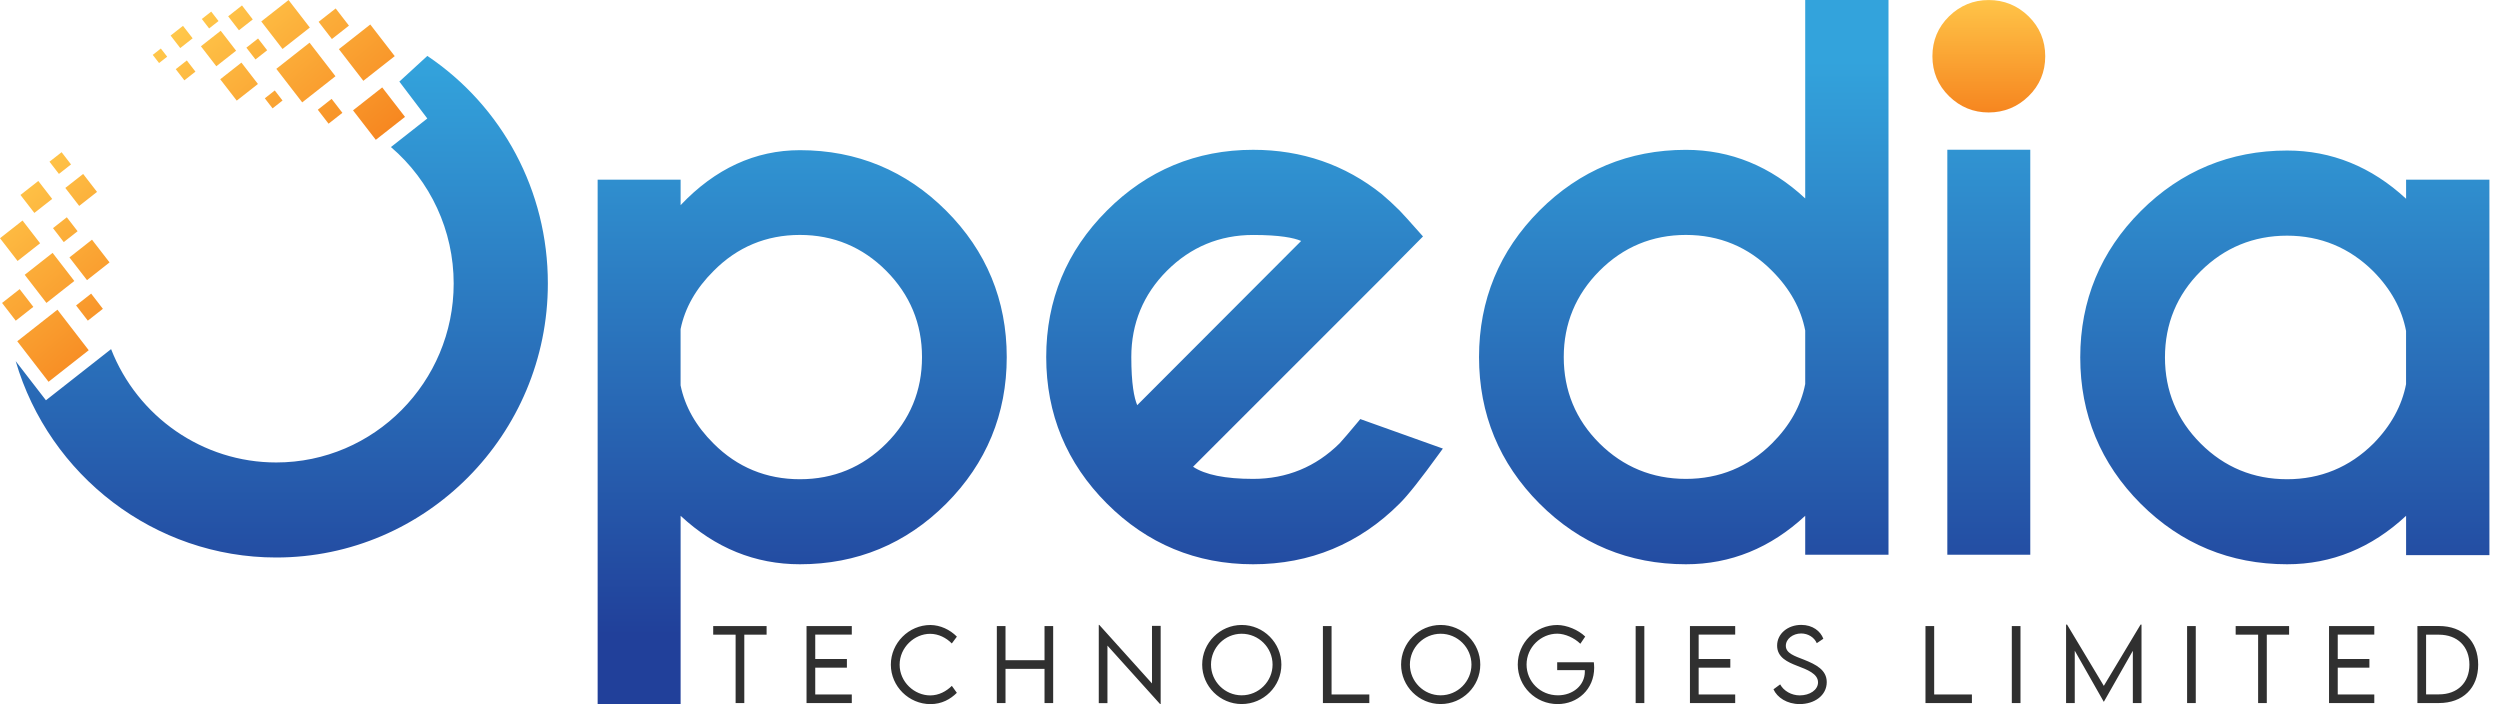 <svg width="142" height="40" viewBox="0 0 142 40" fill="none" xmlns="http://www.w3.org/2000/svg">
<path d="M40.51 36.048H41.783V39.933H42.276V36.048H43.543V35.559H40.51V36.048ZM45.811 39.935H48.382V39.444H46.306V37.925H48.104V37.43H46.306V36.046H48.382V35.561H45.811V39.935ZM81.829 35.498C80.594 35.498 79.582 36.511 79.582 37.751C79.582 38.983 80.594 39.99 81.827 39.99C83.067 39.99 84.08 38.983 84.08 37.751C84.08 36.511 83.067 35.498 81.829 35.498ZM81.827 39.494C80.868 39.494 80.082 38.708 80.082 37.749C80.082 36.784 80.868 35.997 81.827 35.997C82.794 35.997 83.579 36.784 83.579 37.749C83.579 38.708 82.794 39.494 81.827 39.494ZM75.633 35.561H75.141V39.935H77.778V39.444H75.633V35.561V35.561ZM52.828 36.001C53.308 36.001 53.747 36.226 54.063 36.549L54.351 36.161C53.956 35.762 53.409 35.505 52.847 35.5C51.62 35.5 50.6 36.522 50.6 37.753C50.6 38.993 51.634 39.994 52.849 39.994C53.495 39.994 53.986 39.712 54.349 39.352L54.065 38.957C53.749 39.266 53.329 39.499 52.836 39.499C51.942 39.499 51.099 38.743 51.099 37.755C51.101 36.759 51.949 36.001 52.828 36.001ZM88.448 37.617V38.062H90.017C90.019 38.087 90.019 38.116 90.019 38.148C90.019 38.922 89.347 39.494 88.492 39.494C87.483 39.494 86.709 38.71 86.709 37.749C86.709 36.759 87.529 35.993 88.452 35.993C88.892 35.993 89.423 36.23 89.763 36.566L90.04 36.157C89.647 35.775 88.993 35.504 88.456 35.5C87.222 35.5 86.209 36.514 86.209 37.749C86.209 38.983 87.218 39.992 88.475 39.992C89.605 39.992 90.549 39.154 90.549 37.927C90.549 37.803 90.537 37.686 90.529 37.615H88.448V37.617ZM59.329 37.501H57.113V35.561H56.62V39.935H57.113V37.99H59.329V39.935H59.82V35.561H59.329V37.501ZM70.531 35.498C69.297 35.498 68.284 36.511 68.284 37.751C68.284 38.983 69.297 39.99 70.529 39.99C71.77 39.99 72.782 38.983 72.782 37.751C72.782 36.511 71.77 35.498 70.531 35.498ZM70.529 39.494C69.568 39.494 68.785 38.708 68.785 37.749C68.785 36.784 69.568 35.997 70.529 35.997C71.494 35.997 72.282 36.784 72.282 37.749C72.282 38.708 71.494 39.494 70.529 39.494ZM65.433 38.819L62.437 35.492H62.41V39.939H62.903V36.671L65.901 40H65.926V35.548H65.433V38.819ZM114.271 39.935H114.764V35.561H114.271V39.935ZM138.529 35.557L137.309 35.559V39.933H138.529C139.891 39.933 140.761 39.083 140.761 37.751C140.759 36.409 139.891 35.557 138.529 35.557ZM138.532 39.44H137.802V36.05H138.525C139.583 36.05 140.262 36.719 140.262 37.753C140.262 38.777 139.585 39.44 138.532 39.44ZM92.905 39.935H93.398V35.561H92.905V39.935ZM119.497 38.957L117.411 35.479H117.353V39.933H117.846V36.96L119.494 39.861H119.499L121.145 36.965V39.933H121.638V35.479H121.584L119.497 38.957ZM109.861 35.561H109.367V39.935H112.005V39.444H109.861V35.561V35.561ZM126.988 36.048H128.261V39.933H128.754V36.048H130.021V35.559H126.986V36.048H126.988ZM124.227 39.935H124.72V35.561H124.227V39.935ZM95.989 39.935H98.559V39.444H96.484V37.925H98.282V37.43H96.484V36.046H98.559V35.561H95.989V39.935ZM102.48 37.476C101.917 37.258 101.435 37.103 101.435 36.681C101.435 36.291 101.836 35.981 102.307 35.981C102.7 35.981 103.052 36.203 103.193 36.532L103.566 36.281C103.403 35.849 102.96 35.494 102.312 35.494C101.544 35.494 100.94 35.997 100.94 36.669C100.94 37.346 101.54 37.608 102.077 37.818C102.637 38.03 103.264 38.265 103.264 38.756C103.264 39.188 102.798 39.498 102.224 39.498C101.76 39.498 101.313 39.247 101.114 38.873L100.734 39.152C100.942 39.618 101.502 39.992 102.221 39.992C103.061 39.992 103.759 39.501 103.759 38.746C103.759 38.045 103.138 37.741 102.48 37.476ZM132.289 39.935H134.86V39.444H132.784V37.925H134.582V37.43H132.784V36.046H134.86V35.561H132.289V39.935Z" fill="#303030"/>
<path d="M112.954 0.002C112.093 0.002 111.336 0.313 110.709 0.925C110.08 1.54 109.761 2.303 109.761 3.195C109.761 4.088 110.08 4.85 110.709 5.465C111.336 6.079 112.091 6.388 112.954 6.388C113.83 6.388 114.592 6.077 115.221 5.465C115.85 4.85 116.169 4.088 116.169 3.195C116.169 2.305 115.85 1.54 115.221 0.925C114.592 0.312 113.83 0.002 112.954 0.002Z" fill="url(#paint0_linear_244_1223)"/>
<path d="M45.435 8.53C42.895 8.53 40.619 9.582 38.659 11.651V10.204H33.946V40H38.659V29.297C40.619 31.125 42.895 32.05 45.435 32.05C48.668 32.05 51.464 30.892 53.749 28.603C56.027 26.316 57.183 23.516 57.183 20.281C57.183 17.051 56.027 14.254 53.744 11.97C51.464 9.689 48.666 8.53 45.435 8.53ZM50.342 25.19C48.995 26.539 47.344 27.22 45.435 27.22C43.526 27.22 41.877 26.541 40.535 25.198C39.536 24.21 38.903 23.098 38.657 21.888V18.693C38.903 17.487 39.536 16.377 40.537 15.385C41.879 14.03 43.524 13.344 45.433 13.344C47.342 13.344 48.993 14.03 50.34 15.385C51.688 16.738 52.37 18.389 52.37 20.279C52.373 22.192 51.689 23.843 50.342 25.19ZM77.147 23.946C76.66 24.529 76.276 24.984 76.092 25.179C74.739 26.52 73.084 27.201 71.177 27.201C69.599 27.201 68.452 26.969 67.766 26.511L78.552 15.727L80.826 13.43L80.659 13.243C80.094 12.603 79.66 12.123 79.498 11.959C79.171 11.63 78.831 11.32 78.489 11.03C76.404 9.36 73.942 8.509 71.177 8.509C67.952 8.509 65.16 9.671 62.876 11.959C60.583 14.25 59.425 17.048 59.425 20.281C59.425 23.514 60.583 26.314 62.874 28.603C65.16 30.892 67.952 32.05 71.175 32.05C74.409 32.05 77.208 30.892 79.496 28.603C79.969 28.135 80.703 27.206 81.745 25.767L81.955 25.479L77.264 23.803L77.147 23.946ZM64.258 20.281C64.258 18.374 64.938 16.723 66.285 15.376C67.634 14.028 69.28 13.346 71.175 13.346C72.693 13.346 73.491 13.508 73.906 13.686L64.594 23.014C64.418 22.593 64.258 21.793 64.258 20.281ZM102.536 11.271C100.573 9.442 98.297 8.511 95.76 8.511C92.525 8.511 89.727 9.673 87.443 11.961C85.163 14.248 84.009 17.048 84.009 20.281C84.009 23.516 85.163 26.318 87.443 28.603C89.727 30.892 92.525 32.05 95.76 32.05C98.296 32.05 100.571 31.125 102.536 29.297V31.51H107.267V0H102.536V11.271ZM102.536 21.812C102.299 23.037 101.668 24.168 100.654 25.181C99.312 26.52 97.665 27.201 95.76 27.201C93.849 27.201 92.198 26.52 90.849 25.181C89.501 23.837 88.821 22.192 88.821 20.279C88.821 18.389 89.501 16.738 90.85 15.385C92.198 14.03 93.849 13.344 95.76 13.344C97.665 13.344 99.314 14.03 100.654 15.385C101.668 16.398 102.297 17.537 102.536 18.773V21.812ZM136.666 10.204V11.29C134.705 9.473 132.433 8.55 129.908 8.55C126.675 8.55 123.877 9.71 121.596 11.991C119.316 14.271 118.158 17.069 118.158 20.302C118.158 23.535 119.314 26.333 121.596 28.616C123.881 30.896 126.675 32.05 129.908 32.05C132.433 32.05 134.705 31.125 136.666 29.297V31.531H141.399V10.204H136.666V10.204ZM136.666 21.812C136.43 23.046 135.802 24.187 134.806 25.198C133.451 26.541 131.802 27.22 129.906 27.22C127.996 27.22 126.344 26.539 124.997 25.19C123.65 23.843 122.97 22.201 122.97 20.302C122.97 18.395 123.65 16.746 124.997 15.406C126.346 14.066 127.999 13.386 129.906 13.386C131.8 13.386 133.449 14.066 134.8 15.406C135.804 16.419 136.429 17.56 136.664 18.796V21.812H136.666ZM110.608 31.51H115.32V8.506H110.608V31.51ZM24.273 3.176L22.683 4.634L24.271 6.73L22.205 8.353C24.454 10.277 25.769 13.1 25.769 16.104C25.769 21.708 21.248 26.268 15.689 26.268C11.514 26.268 7.812 23.673 6.31 19.83L2.609 22.736L0.891 20.512C2.794 27.015 8.781 31.666 15.689 31.666C24.197 31.666 31.118 24.684 31.118 16.104C31.122 10.847 28.54 6.048 24.273 3.176Z" fill="url(#paint1_linear_244_1223)"/>
<path d="M14.512 3.377L15.175 2.855L14.657 2.186L13.994 2.708L14.512 3.377ZM17.598 1.565L16.39 0.002L14.84 1.219L16.048 2.782L17.598 1.565ZM12.536 1.747L11.412 2.629L12.287 3.763L13.411 2.88L12.536 1.747ZM10.942 2.176L10.394 1.468L9.69 2.02L10.239 2.729L10.942 2.176ZM12.412 1.196L11.997 0.659L11.464 1.078L11.879 1.615L12.412 1.196ZM14.357 1.103L13.745 0.309L12.96 0.927L13.572 1.72L14.357 1.103ZM12.509 4.502L13.447 5.716L14.651 4.77L13.713 3.556L12.509 4.502ZM21.71 4.965L20.052 6.268L21.345 7.942L23.004 6.639L21.71 4.965ZM17.583 2.425L15.695 3.91L17.166 5.815L19.054 4.33L17.583 2.425ZM19.82 1.456L19.066 0.48L18.097 1.24L18.852 2.217L19.82 1.456ZM20.638 4.59L22.421 3.189L21.032 1.391L19.249 2.792L20.638 4.59ZM15.041 5.584L15.482 6.155L16.048 5.71L15.607 5.138L15.041 5.584ZM18.051 6.233L18.662 7.026L19.448 6.409L18.836 5.616L18.051 6.233ZM4.498 11.695L5.511 10.9L4.722 9.88L3.709 10.675L4.498 11.695ZM2.964 11.299L2.175 10.279L1.162 11.074L1.951 12.094L2.964 11.299ZM2.278 13.818L1.28 12.526L0 13.531L0.998 14.823L2.278 13.818ZM3.944 14.621L4.942 15.912L6.222 14.905L5.225 13.614L3.944 14.621ZM4.034 9.339L3.499 8.645L2.811 9.184L3.346 9.878L4.034 9.339ZM4.321 17.349L4.988 18.213L5.844 17.541L5.177 16.677L4.321 17.349ZM8.676 3.117L9.035 3.581L9.496 3.22L9.136 2.756L8.676 3.117ZM1.403 15.609L2.637 17.206L4.221 15.96L2.987 14.363L1.403 15.609ZM9.983 3.929L10.472 4.563L11.101 4.068L10.611 3.434L9.983 3.929ZM0.98 19.383L2.757 21.685L5.039 19.893L3.262 17.59L0.98 19.383ZM3.795 12.341L3.01 12.958L3.621 13.751L4.407 13.134L3.795 12.341ZM1.116 16.423L0.117 17.208L0.894 18.215L1.894 17.43L1.116 16.423Z" fill="url(#paint2_linear_244_1223)"/>
<defs>
<linearGradient id="paint0_linear_244_1223" x1="112.964" y1="-0.275" x2="112.964" y2="6.465" gradientUnits="userSpaceOnUse">
<stop stop-color="#FFC74A"/>
<stop offset="1" stop-color="#F6851F"/>
</linearGradient>
<linearGradient id="paint1_linear_244_1223" x1="71.146" y1="36.073" x2="71.146" y2="3.473" gradientUnits="userSpaceOnUse">
<stop stop-color="#21409A"/>
<stop offset="1" stop-color="#33A3DC"/>
</linearGradient>
<linearGradient id="paint2_linear_244_1223" x1="6.355" y1="4.946" x2="14.368" y2="14.481" gradientUnits="userSpaceOnUse">
<stop stop-color="#FFC74A"/>
<stop offset="1" stop-color="#F6851F"/>
</linearGradient>
</defs>
</svg>
